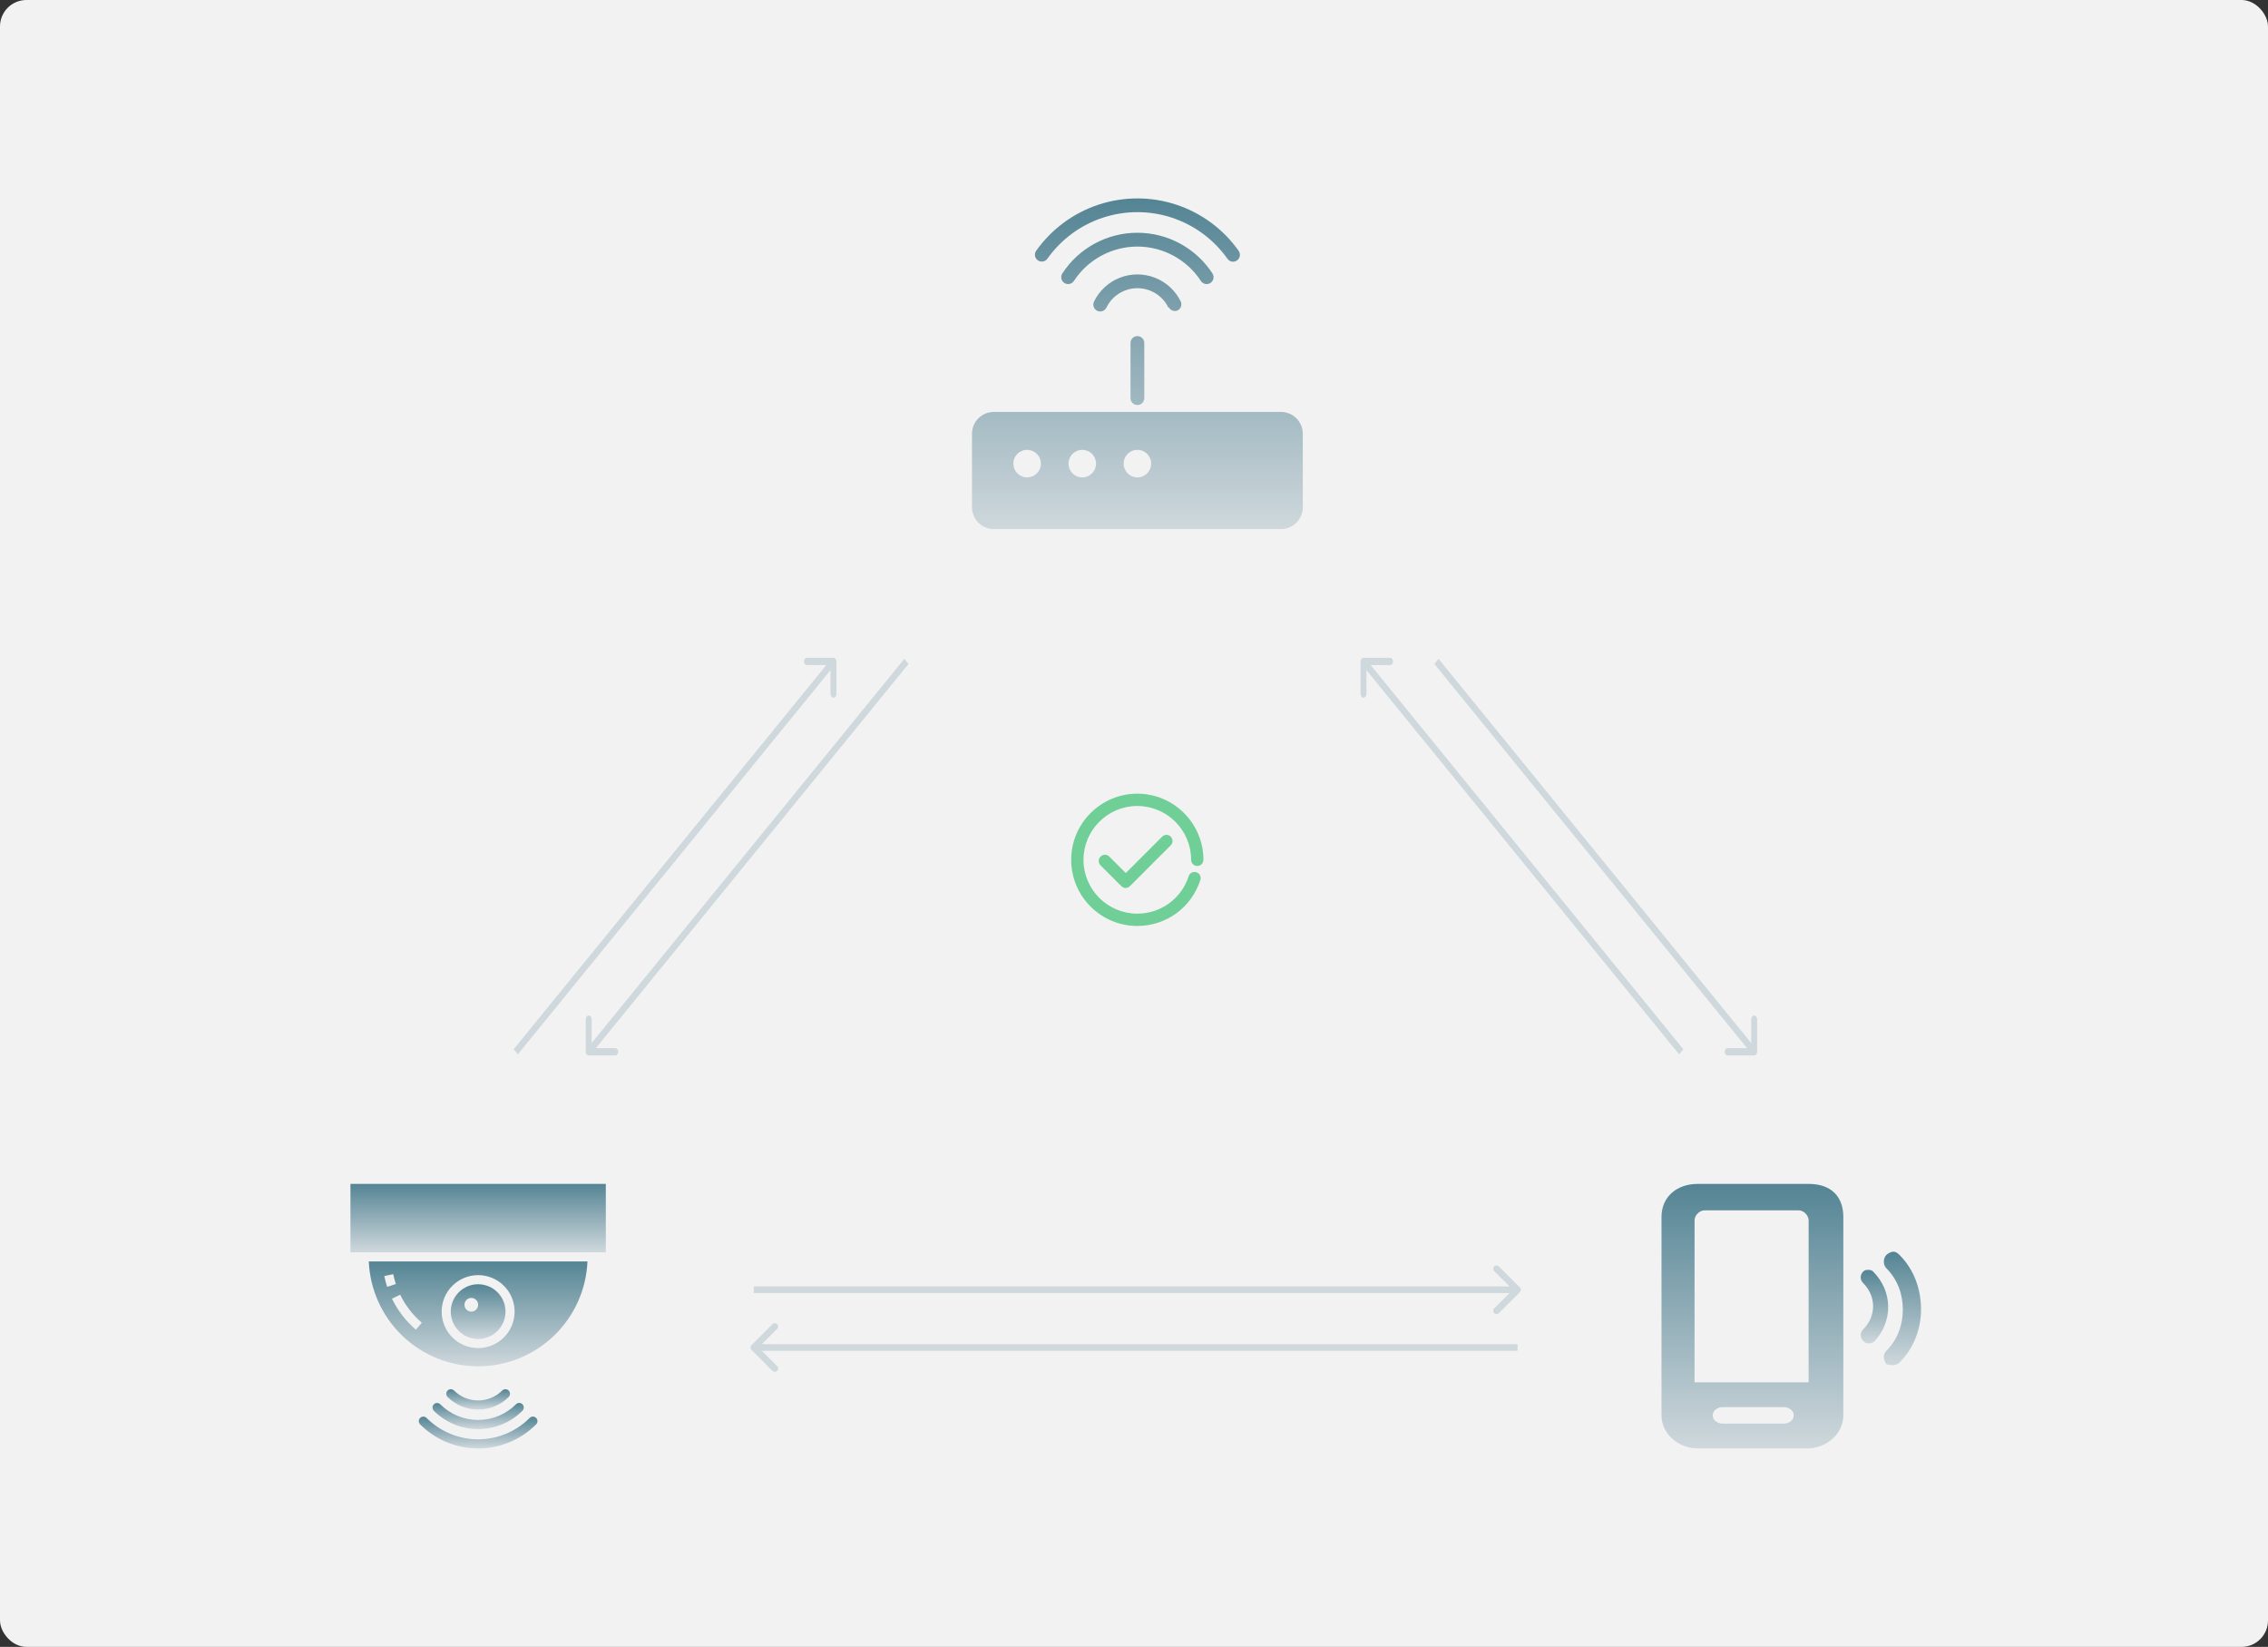 <svg fill="none" height="249" viewBox="0 0 343 249" width="343" xmlns="http://www.w3.org/2000/svg" xmlns:xlink="http://www.w3.org/1999/xlink"><rect x="0" y="0" width="343" height="249" fill="#333333" stroke="none"/><linearGradient id="a"><stop offset="0" stop-color="#548494"/><stop offset="1" stop-color="#cfd8dc"/></linearGradient><linearGradient id="b" gradientUnits="userSpaceOnUse" x1="172.014" x2="172.014" xlink:href="#a" y1="30" y2="80"/><linearGradient id="c" gradientUnits="userSpaceOnUse" x1="265.026" x2="265.026" xlink:href="#a" y1="179" y2="219"/><linearGradient id="d" gradientUnits="userSpaceOnUse" x1="287.714" x2="287.714" xlink:href="#a" y1="189.25" y2="206.414"/><linearGradient id="e" gradientUnits="userSpaceOnUse" x1="283.48" x2="283.48" xlink:href="#a" y1="192" y2="203.125"/><linearGradient id="f" gradientUnits="userSpaceOnUse" x1="72.31" x2="72.31" xlink:href="#a" y1="194.172" y2="202.448"/><linearGradient id="g" gradientUnits="userSpaceOnUse" x1="72.31" x2="72.31" xlink:href="#a" y1="190.723" y2="206.585"/><linearGradient id="h" gradientUnits="userSpaceOnUse" x1="72.31" x2="72.31" xlink:href="#a" y1="179" y2="189.345"/><linearGradient id="i" gradientUnits="userSpaceOnUse" x1="72.31" x2="72.31" xlink:href="#a" y1="214.184" y2="218.999"/><linearGradient id="j" gradientUnits="userSpaceOnUse" x1="72.314" x2="72.314" xlink:href="#a" y1="212.117" y2="216.077"/><linearGradient id="k" gradientUnits="userSpaceOnUse" x1="72.31" x2="72.31" xlink:href="#a" y1="210.043" y2="213.123"/><rect fill="#f2f2f2" height="249" rx="4" width="343"/><path d="m156.943 39.351c-.449-.33-.559-.954-.25-1.417 2.319-3.281 5.63-5.731 9.445-6.99 3.816-1.258 7.935-1.258 11.751 0s7.127 3.709 9.446 6.99c.219.317.246.729.069 1.072-.176.343-.528.56-.914.564-.339.002-.658-.162-.854-.438-2.061-2.919-5.005-5.098-8.398-6.218-3.393-1.12-7.056-1.119-10.449 0-3.393 1.119-6.337 3.299-8.398 6.218-.341.457-.987.555-1.449.219zm19.803 7.087c.176.358.54.585.938.584.155-.001.309-.037.449-.104.461-.26.654-.825.448-1.313-.801-1.653-2.196-2.944-3.906-3.613-1.711-.67-3.611-.67-5.321 0-1.711.67-3.105 1.96-3.906 3.613-.246.518-.027 1.138.49 1.386.515.247 1.134.034 1.386-.479.572-1.181 1.568-2.102 2.79-2.581 1.222-.478 2.579-.478 3.8 0 1.222.478 2.219 1.4 2.79 2.581zm4.868-3.961c.151.233.389.396.661.453.272.057.555.002.787-.151.48-.315.615-.957.303-1.438-2.501-3.836-6.771-6.15-11.351-6.15-4.579 0-8.849 2.313-11.35 6.15-.312.481-.177 1.123.302 1.438.232.153.516.207.788.151.272-.057.51-.22.661-.453 2.117-3.242 5.728-5.196 9.599-5.196 3.872 0 7.483 1.954 9.6 5.196zm-10.642 9.38v8.338c0 .576.467 1.042 1.042 1.042.576 0 1.042-.467 1.042-1.042v-8.338c0-.575-.466-1.042-1.042-1.042-.575 0-1.042.467-1.042 1.042zm26.057 13.727v11.111c0 .876-.348 1.717-.968 2.336s-1.46.968-2.336.968h-43.421c-.876 0-1.717-.348-2.336-.968-.62-.62-.968-1.46-.968-2.336v-11.111c0-.876.348-1.717.968-2.336.619-.62 1.46-.968 2.336-.968h43.421c.876 0 1.716.348 2.336.968.62.619.968 1.46.968 2.336zm-39.606 4.513c0-.553-.22-1.083-.611-1.474-.391-.391-.921-.611-1.474-.611s-1.083.22-1.474.611c-.391.391-.61.921-.61 1.474 0 .553.219 1.083.61 1.474.391.391.921.611 1.474.611s1.083-.22 1.474-.611c.391-.391.611-.921.611-1.474zm8.338 0c0-.553-.22-1.083-.611-1.474-.391-.391-.921-.611-1.474-.611s-1.083.22-1.474.611c-.391.391-.61.921-.61 1.474 0 .553.219 1.083.61 1.474.391.391.921.611 1.474.611s1.083-.22 1.474-.611c.391-.391.611-.921.611-1.474zm8.338 0c0-.553-.22-1.083-.611-1.474-.39-.391-.921-.611-1.474-.611-.552 0-1.083.22-1.474.611-.391.391-.61.921-.61 1.474 0 .553.219 1.083.61 1.474.391.391.922.611 1.474.611.553 0 1.084-.22 1.474-.611.391-.391.611-.921.611-1.474z" fill="url(#b)"/><path d="m256.776 179c-3.25 0-5.5 2-5.5 5v30c0 2.75 2.5 5 5.5 5h16.5c3 0 5.5-2.25 5.5-5v-30c0-3-1.75-5-5.25-5zm13 36.25h-9.25c-.75 0-1.5-.5-1.5-1.25s.75-1.25 1.5-1.25h9.25c.75 0 1.5.5 1.5 1.25s-.75 1.25-1.5 1.25zm4-6.25h-17.5v-24.5c0-.75.75-1.5 1.5-1.5h14.25c.75 0 1.5.75 1.5 1.5v24.5z" fill="url(#c)"/><path d="m287.277 206c2.25-2.25 3.25-5.25 3.25-8 0-3-1.001-6-3.25-8.25-.25-.25-.5-.5-1-.5-.251 0-.751.25-1.001.5-.5.5-.5 1.5 0 2 1.75 1.75 2.5 4 2.5 6.25s-.75 4.5-2.5 6.25c-.5.5-.5 1.25 0 2 .751.25 1.5.25 2.001-.25z" fill="url(#d)"/><path d="m283.527 202.75c-.5.5-1.25.5-1.75 0s-.5-1.25 0-1.75c2-2 2-5 0-7-.5-.5-.5-1.25 0-1.75.25-.25.5-.25.75-.25s.5 0 .75.25c3 3 3 7.5.25 10.5z" fill="url(#e)"/><path d="m72.31 202.448c1.098 0 2.15-.436 2.926-1.212.776-.776 1.212-1.829 1.212-2.926 0-1.098-.436-2.15-1.212-2.926-.776-.776-1.829-1.212-2.926-1.212s-2.15.436-2.926 1.212c-.776.776-1.212 1.828-1.212 2.926.001 1.097.438 2.149 1.213 2.925.776.775 1.828 1.211 2.925 1.213zm-1.034-6.207c.418 0 .796.252.956.638.16.387.072.832-.224 1.128s-.741.384-1.127.224c-.386-.16-.638-.537-.638-.956 0-.571.463-1.034 1.034-1.034z" fill="url(#f)"/><path d="m72.31 206.585c4.269-.006 8.371-1.658 11.452-4.613 3.081-2.955 4.902-6.985 5.085-11.249h-33.074c.183 4.264 2.005 8.294 5.085 11.249 3.081 2.955 7.183 4.607 11.452 4.613zm0-13.793c1.463 0 2.867.581 3.901 1.616 1.035 1.034 1.616 2.437 1.616 3.901 0 1.463-.581 2.866-1.616 3.901-1.034 1.035-2.438 1.616-3.901 1.616s-2.867-.581-3.901-1.616c-1.035-1.035-1.616-2.438-1.616-3.901.002-1.463.583-2.865 1.618-3.9 1.034-1.034 2.437-1.616 3.899-1.617zm-8.516 7.2-.896 1.048c-1.518-1.295-2.751-2.89-3.621-4.684l1.241-.604c.788 1.625 1.903 3.068 3.276 4.24zm-3.931-5.856-1.31.432c-.177-.537-.322-1.085-.434-1.639l1.352-.276c.101.502.232.997.393 1.483z" fill="url(#g)"/><path d="m53 179v10.345h38.62v-10.345z" fill="url(#h)"/><path d="m80.098 214.394c-2.065 2.066-4.867 3.226-7.788 3.226-2.921 0-5.723-1.16-7.788-3.226-.129-.133-.305-.209-.49-.21-.185-.002-.363.071-.494.202-.131.13-.204.308-.202.493.002.185.077.362.21.49 2.324 2.324 5.476 3.63 8.764 3.63 3.287 0 6.439-1.306 8.764-3.63.133-.128.209-.305.21-.49.002-.185-.071-.363-.202-.493-.131-.131-.308-.204-.493-.202-.185.001-.361.077-.49.21z" fill="url(#i)"/><path d="m65.615 212.328c-.269.269-.269.705 0 .975 1.775 1.776 4.183 2.774 6.694 2.774s4.919-.998 6.695-2.774c.133-.129.209-.305.21-.49.002-.185-.071-.363-.202-.494-.131-.131-.308-.204-.493-.202-.185.002-.361.077-.49.211-1.518 1.514-3.575 2.365-5.719 2.365-2.144 0-4.201-.851-5.719-2.365-.269-.27-.706-.27-.975 0z" fill="url(#j)"/><path d="m76.935 211.212c.261-.271.257-.701-.009-.967s-.696-.27-.967-.009c-.969.966-2.282 1.508-3.65 1.508s-2.681-.542-3.65-1.508c-.271-.261-.701-.257-.967.009-.266.266-.27.696-.009.967 1.228 1.224 2.892 1.911 4.626 1.911 1.734 0 3.397-.687 4.626-1.911z" fill="url(#k)"/><g fill="#cfd8dc"><path d="m126.495 100c0-.303-.2-.548-.446-.548h-4.018c-.246 0-.446.245-.446.548 0 .303.2.548.446.548h3.571v4.387c0 .303.2.549.447.549.246 0 .446-.246.446-.549zm-.762-.388-48.049 59.027.631.776 48.048-59.027z"/><path d="m88.585 159.027c0 .303.2.548.446.548h4.018c.247 0 .446-.245.446-.548s-.2-.549-.446-.549h-3.571v-4.387c0-.303-.2-.548-.446-.548-.246 0-.446.245-.446.548zm48.18-59.415-48.049 59.027.631.776 48.049-59.027z"/><path d="m265.739 159.027c0 .303-.2.548-.446.548h-4.018c-.247 0-.446-.245-.446-.548s.199-.549.446-.549h3.571v-4.387c0-.303.2-.548.447-.548.246 0 .446.245.446.548zm-48.18-59.415 48.049 59.027-.631.776-48.049-59.027z"/><path d="m205.766 100c0-.303.199-.548.446-.548h4.017c.247 0 .447.245.447.548 0 .303-.2.548-.447.548h-3.571v4.387c0 .303-.2.549-.446.549-.247 0-.446-.246-.446-.549zm.762-.388 48.049 59.027-.632.776-48.049-59.027z"/><path d="m229.857 195.354c.196-.196.196-.512 0-.708l-3.182-3.182c-.195-.195-.512-.195-.707 0-.195.196-.195.512 0 .708l2.829 2.828-2.829 2.828c-.195.196-.195.512 0 .708.195.195.512.195.707 0zm-115.857.146h115.504v-1h-115.504z"/><path d="m113.646 203.381c-.195.195-.195.512 0 .707l3.182 3.182c.196.195.512.195.708 0 .195-.195.195-.512 0-.707l-2.829-2.829 2.829-2.828c.195-.195.195-.512 0-.707-.196-.195-.512-.195-.708 0zm.354.853h115.504v-1h-115.504z"/></g><path d="m175.767 126.488-5.511 5.512-2.489-2.489c-.372-.372-.953-.372-1.325 0-.372.373-.372.954 0 1.326l3.139 3.14c.186.186.419.279.651.279.233 0 .466-.093.652-.279l6.162-6.163c.373-.372.373-.954 0-1.326-.325-.349-.93-.349-1.279 0z" fill="#6fcf97"/><path d="m172 120c-5.512 0-10 4.488-10 10s4.488 10 10 10c4.372 0 8.209-2.791 9.535-6.953.163-.489-.116-1.024-.605-1.163-.488-.163-1.023.116-1.163.604-1.093 3.373-4.209 5.651-7.767 5.651-4.488 0-8.139-3.651-8.139-8.139s3.651-8.14 8.139-8.14 8.14 3.652 8.14 8.14c0 .512.418.93.93.93.511 0 .93-.418.93-.93 0-5.512-4.488-10-10-10z" fill="#6fcf97"/></svg>